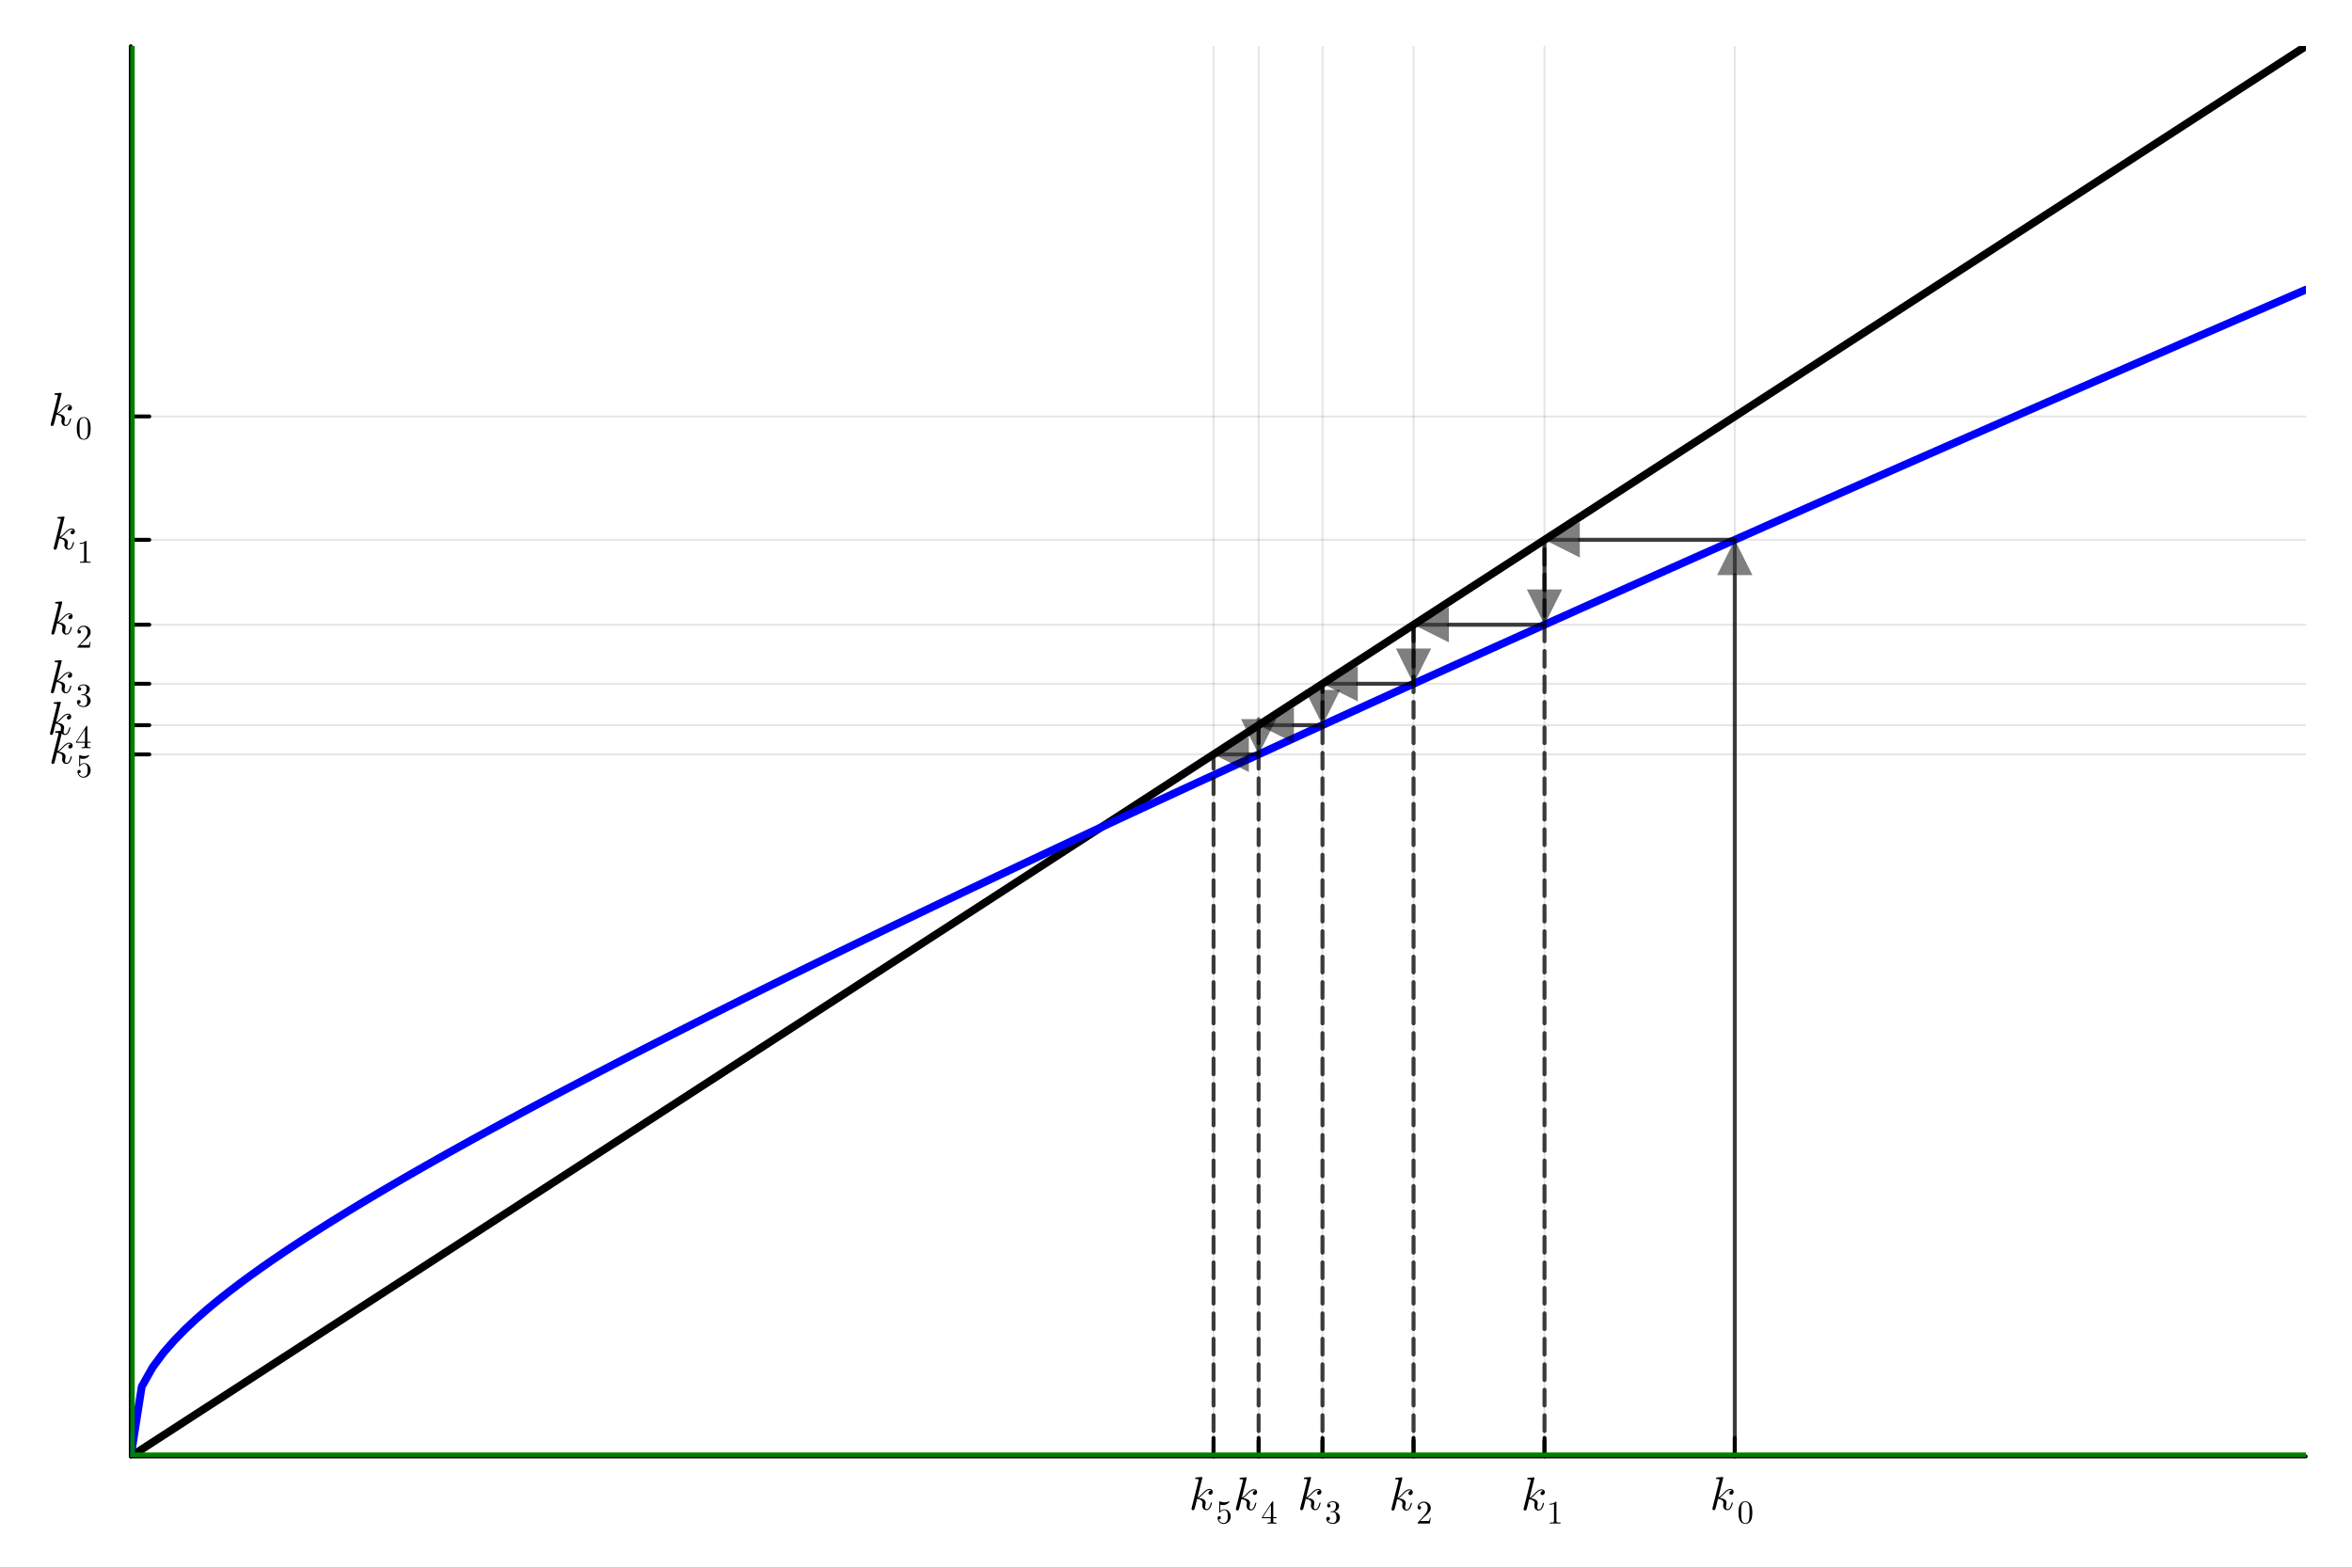 <?xml version="1.0" encoding="utf-8"?>
<svg xmlns="http://www.w3.org/2000/svg" xmlns:xlink="http://www.w3.org/1999/xlink" width="600" height="400" viewBox="0 0 2400 1600">
<rect x="0" y="0" width="2400" height="1600" fill="#333333" stroke="none"/>
<defs>
  <clipPath id="clip720">
    <rect x="0" y="0" width="2400" height="1600"/>
  </clipPath>
</defs>
<path clip-path="url(#clip720)" d="
M0 1600 L2400 1600 L2400 0 L0 0  Z
  " fill="#ffffff" fill-rule="evenodd" fill-opacity="1"/>
<defs>
  <clipPath id="clip721">
    <rect x="480" y="0" width="1681" height="1600"/>
  </clipPath>
</defs>
<defs>
  <clipPath id="clip722">
    <rect x="112" y="47" width="2242" height="1440"/>
  </clipPath>
</defs>
<path clip-path="url(#clip720)" d="
M133.465 1486.45 L2352.76 1486.45 L2352.76 47.244 L133.465 47.244  Z
  " fill="#ffffff" fill-rule="evenodd" fill-opacity="1"/>
<defs>
  <clipPath id="clip723">
    <rect x="133" y="47" width="2220" height="1440"/>
  </clipPath>
</defs>
<polyline clip-path="url(#clip723)" style="stroke:#000000; stroke-linecap:round; stroke-linejoin:round; stroke-width:2; stroke-opacity:0.1; fill:none" points="
  1770.19,1486.45 1770.19,47.244 
  "/>
<polyline clip-path="url(#clip723)" style="stroke:#000000; stroke-linecap:round; stroke-linejoin:round; stroke-width:2; stroke-opacity:0.1; fill:none" points="
  1576.03,1486.45 1576.03,47.244 
  "/>
<polyline clip-path="url(#clip723)" style="stroke:#000000; stroke-linecap:round; stroke-linejoin:round; stroke-width:2; stroke-opacity:0.1; fill:none" points="
  1442.4,1486.45 1442.4,47.244 
  "/>
<polyline clip-path="url(#clip723)" style="stroke:#000000; stroke-linecap:round; stroke-linejoin:round; stroke-width:2; stroke-opacity:0.1; fill:none" points="
  1349.49,1486.45 1349.49,47.244 
  "/>
<polyline clip-path="url(#clip723)" style="stroke:#000000; stroke-linecap:round; stroke-linejoin:round; stroke-width:2; stroke-opacity:0.1; fill:none" points="
  1284.33,1486.45 1284.33,47.244 
  "/>
<polyline clip-path="url(#clip723)" style="stroke:#000000; stroke-linecap:round; stroke-linejoin:round; stroke-width:2; stroke-opacity:0.1; fill:none" points="
  1238.33,1486.45 1238.33,47.244 
  "/>
<polyline clip-path="url(#clip720)" style="stroke:#000000; stroke-linecap:round; stroke-linejoin:round; stroke-width:4; stroke-opacity:1; fill:none" points="
  133.465,1486.45 2352.76,1486.45 
  "/>
<polyline clip-path="url(#clip720)" style="stroke:#000000; stroke-linecap:round; stroke-linejoin:round; stroke-width:4; stroke-opacity:1; fill:none" points="
  1770.19,1486.45 1770.19,1467.55 
  "/>
<polyline clip-path="url(#clip720)" style="stroke:#000000; stroke-linecap:round; stroke-linejoin:round; stroke-width:4; stroke-opacity:1; fill:none" points="
  1576.03,1486.45 1576.03,1467.55 
  "/>
<polyline clip-path="url(#clip720)" style="stroke:#000000; stroke-linecap:round; stroke-linejoin:round; stroke-width:4; stroke-opacity:1; fill:none" points="
  1442.4,1486.45 1442.4,1467.55 
  "/>
<polyline clip-path="url(#clip720)" style="stroke:#000000; stroke-linecap:round; stroke-linejoin:round; stroke-width:4; stroke-opacity:1; fill:none" points="
  1349.49,1486.45 1349.49,1467.55 
  "/>
<polyline clip-path="url(#clip720)" style="stroke:#000000; stroke-linecap:round; stroke-linejoin:round; stroke-width:4; stroke-opacity:1; fill:none" points="
  1284.33,1486.45 1284.33,1467.55 
  "/>
<polyline clip-path="url(#clip720)" style="stroke:#000000; stroke-linecap:round; stroke-linejoin:round; stroke-width:4; stroke-opacity:1; fill:none" points="
  1238.33,1486.45 1238.33,1467.55 
  "/>
<path clip-path="url(#clip720)" d="M1769.04 1522.59 Q1769.04 1523.93 1768.22 1524.72 Q1767.42 1525.52 1766.42 1525.52 Q1765.53 1525.52 1765.06 1525 Q1764.59 1524.49 1764.59 1523.83 Q1764.59 1523.55 1764.71 1523.2 Q1764.82 1522.83 1765.08 1522.38 Q1765.36 1521.94 1765.95 1521.61 Q1766.53 1521.28 1767.33 1521.23 Q1767.17 1521.07 1767.12 1521.05 Q1766.77 1520.77 1766.11 1520.67 Q1766.02 1520.62 1765.69 1520.62 Q1764.07 1520.62 1762.43 1521.82 Q1760.82 1522.99 1758.83 1525.22 Q1756.32 1527.82 1754.71 1528.78 Q1761.8 1529.71 1761.8 1533.81 Q1761.8 1534.49 1761.62 1535.31 Q1761.24 1536.86 1761.24 1537.98 Q1761.24 1540.23 1762.76 1540.23 Q1764.24 1540.23 1765.18 1538.73 Q1766.14 1537.23 1766.93 1534.3 Q1767.05 1533.76 1767.17 1533.6 Q1767.28 1533.44 1767.61 1533.44 Q1768.2 1533.44 1768.2 1533.91 Q1767.66 1536.65 1766.46 1538.75 Q1764.94 1541.31 1762.67 1541.31 Q1760.77 1541.31 1759.51 1539.99 Q1758.27 1538.66 1758.27 1536.55 Q1758.27 1536.04 1758.45 1534.87 Q1758.59 1534.4 1758.59 1533.86 Q1758.59 1532.76 1757.98 1531.94 Q1757.38 1531.09 1756.39 1530.67 Q1755.41 1530.25 1754.59 1530.06 Q1753.79 1529.85 1753.02 1529.78 Q1750.68 1539.69 1750.35 1540.3 Q1750.14 1540.72 1749.67 1541 Q1749.2 1541.31 1748.71 1541.31 Q1748.24 1541.31 1747.77 1540.98 Q1747.33 1540.67 1747.33 1539.95 Q1747.33 1539.57 1747.51 1538.89 L1754.47 1511.26 L1754.61 1510.32 Q1754.61 1510.04 1754.49 1509.9 Q1754.4 1509.73 1753.84 1509.62 Q1753.3 1509.5 1752.22 1509.5 Q1751.78 1509.5 1751.57 1509.48 Q1751.38 1509.45 1751.22 1509.33 Q1751.05 1509.19 1751.05 1508.91 Q1751.05 1508.52 1751.22 1508.3 Q1751.4 1508.07 1751.54 1508.02 Q1751.68 1507.98 1751.97 1507.95 Q1752.36 1507.93 1753.7 1507.81 Q1755.03 1507.67 1756.18 1507.58 Q1757.33 1507.48 1757.82 1507.48 Q1758.1 1507.48 1758.24 1507.63 Q1758.41 1507.74 1758.43 1507.88 L1758.45 1508 L1753.46 1528.24 Q1755.53 1527.42 1758.78 1523.79 Q1762.55 1519.57 1765.78 1519.57 Q1767.31 1519.57 1768.17 1520.51 Q1769.04 1521.42 1769.04 1522.59 Z" fill="#000000" fill-rule="evenodd" fill-opacity="1" /><path clip-path="url(#clip720)" d="M1773.95 1543.85 Q1773.95 1538.91 1775.19 1536.22 Q1776.93 1532.22 1781.03 1532.22 Q1781.9 1532.22 1782.8 1532.47 Q1783.72 1532.7 1784.87 1533.6 Q1786.03 1534.5 1786.74 1535.98 Q1788.08 1538.83 1788.08 1543.85 Q1788.08 1548.75 1786.83 1551.42 Q1785.01 1555.33 1781 1555.33 Q1779.49 1555.33 1777.95 1554.56 Q1776.42 1553.78 1775.46 1551.93 Q1773.95 1549.16 1773.95 1543.85 M1776.73 1543.44 Q1776.73 1548.51 1777.1 1550.52 Q1777.51 1552.7 1778.62 1553.65 Q1779.75 1554.59 1781 1554.59 Q1782.34 1554.59 1783.46 1553.59 Q1784.59 1552.57 1784.93 1550.39 Q1785.31 1548.24 1785.29 1543.44 Q1785.29 1538.77 1784.97 1536.9 Q1784.52 1534.72 1783.34 1533.85 Q1782.18 1532.96 1781 1532.96 Q1780.55 1532.96 1780.08 1533.09 Q1779.62 1533.22 1778.95 1533.6 Q1778.28 1533.98 1777.75 1534.91 Q1777.24 1535.85 1777 1537.26 Q1776.73 1539.08 1776.73 1543.44 Z" fill="#000000" fill-rule="evenodd" fill-opacity="1" /><path clip-path="url(#clip720)" d="M1576.38 1522.96 Q1576.38 1524.29 1575.56 1525.09 Q1574.77 1525.89 1573.76 1525.89 Q1572.87 1525.89 1572.4 1525.37 Q1571.93 1524.86 1571.93 1524.2 Q1571.93 1523.92 1572.05 1523.57 Q1572.17 1523.19 1572.42 1522.75 Q1572.71 1522.3 1573.29 1521.97 Q1573.88 1521.65 1574.67 1521.6 Q1574.51 1521.44 1574.46 1521.41 Q1574.11 1521.13 1573.45 1521.04 Q1573.36 1520.99 1573.03 1520.99 Q1571.42 1520.99 1569.78 1522.19 Q1568.16 1523.36 1566.17 1525.58 Q1563.66 1528.18 1562.05 1529.14 Q1569.14 1530.08 1569.14 1534.18 Q1569.14 1534.86 1568.96 1535.68 Q1568.58 1537.22 1568.58 1538.35 Q1568.58 1540.6 1570.11 1540.6 Q1571.58 1540.6 1572.52 1539.1 Q1573.48 1537.6 1574.27 1534.67 Q1574.39 1534.13 1574.51 1533.97 Q1574.63 1533.8 1574.95 1533.8 Q1575.54 1533.8 1575.54 1534.27 Q1575 1537.01 1573.81 1539.12 Q1572.28 1541.67 1570.01 1541.67 Q1568.11 1541.67 1566.85 1540.36 Q1565.61 1539.03 1565.61 1536.92 Q1565.61 1536.4 1565.8 1535.23 Q1565.94 1534.76 1565.94 1534.22 Q1565.94 1533.12 1565.33 1532.3 Q1564.72 1531.46 1563.73 1531.04 Q1562.75 1530.62 1561.93 1530.43 Q1561.13 1530.22 1560.36 1530.15 Q1558.02 1540.06 1557.69 1540.67 Q1557.48 1541.09 1557.01 1541.37 Q1556.54 1541.67 1556.05 1541.67 Q1555.58 1541.67 1555.11 1541.35 Q1554.67 1541.04 1554.67 1540.31 Q1554.67 1539.94 1554.86 1539.26 L1561.81 1511.62 L1561.95 1510.69 Q1561.95 1510.4 1561.84 1510.26 Q1561.74 1510.1 1561.18 1509.98 Q1560.64 1509.87 1559.57 1509.87 Q1559.12 1509.87 1558.91 1509.84 Q1558.72 1509.82 1558.56 1509.7 Q1558.39 1509.56 1558.39 1509.28 Q1558.39 1508.88 1558.56 1508.67 Q1558.75 1508.44 1558.89 1508.39 Q1559.03 1508.34 1559.31 1508.32 Q1559.71 1508.3 1561.04 1508.18 Q1562.38 1508.04 1563.52 1507.94 Q1564.67 1507.85 1565.16 1507.85 Q1565.44 1507.85 1565.58 1507.99 Q1565.75 1508.11 1565.77 1508.25 L1565.8 1508.37 L1560.81 1528.6 Q1562.87 1527.78 1566.12 1524.15 Q1569.89 1519.94 1573.13 1519.94 Q1574.65 1519.94 1575.52 1520.87 Q1576.38 1521.79 1576.38 1522.96 Z" fill="#000000" fill-rule="evenodd" fill-opacity="1" /><path clip-path="url(#clip720)" d="M1581.29 1535.79 L1581.29 1534.74 Q1585.32 1534.74 1587.41 1532.59 Q1587.98 1532.59 1588.08 1532.72 Q1588.18 1532.85 1588.18 1533.46 L1588.18 1552.3 Q1588.18 1553.3 1588.67 1553.61 Q1589.16 1553.92 1591.31 1553.92 L1592.37 1553.92 L1592.37 1554.95 Q1591.19 1554.86 1586.93 1554.86 Q1582.67 1554.86 1581.5 1554.95 L1581.5 1553.92 L1582.57 1553.92 Q1584.68 1553.92 1585.19 1553.63 Q1585.7 1553.32 1585.7 1552.3 L1585.7 1534.9 Q1583.95 1535.79 1581.29 1535.79 Z" fill="#000000" fill-rule="evenodd" fill-opacity="1" /><path clip-path="url(#clip720)" d="M1441.61 1522.96 Q1441.61 1524.29 1440.79 1525.09 Q1439.99 1525.89 1438.99 1525.89 Q1438.09 1525.89 1437.63 1525.37 Q1437.16 1524.86 1437.16 1524.2 Q1437.16 1523.92 1437.28 1523.57 Q1437.39 1523.19 1437.65 1522.75 Q1437.93 1522.3 1438.52 1521.97 Q1439.1 1521.65 1439.9 1521.6 Q1439.73 1521.44 1439.69 1521.41 Q1439.34 1521.13 1438.68 1521.04 Q1438.59 1520.99 1438.26 1520.99 Q1436.64 1520.99 1435 1522.19 Q1433.39 1523.36 1431.4 1525.58 Q1428.89 1528.18 1427.27 1529.14 Q1434.37 1530.08 1434.37 1534.18 Q1434.37 1534.86 1434.18 1535.68 Q1433.81 1537.22 1433.81 1538.35 Q1433.81 1540.6 1435.33 1540.6 Q1436.81 1540.6 1437.74 1539.1 Q1438.7 1537.6 1439.5 1534.67 Q1439.62 1534.13 1439.73 1533.97 Q1439.85 1533.8 1440.18 1533.8 Q1440.77 1533.8 1440.77 1534.27 Q1440.23 1537.01 1439.03 1539.12 Q1437.51 1541.67 1435.24 1541.67 Q1433.34 1541.67 1432.08 1540.36 Q1430.83 1539.03 1430.83 1536.92 Q1430.83 1536.4 1431.02 1535.23 Q1431.16 1534.76 1431.16 1534.22 Q1431.16 1533.12 1430.55 1532.3 Q1429.94 1531.46 1428.96 1531.04 Q1427.98 1530.62 1427.16 1530.43 Q1426.36 1530.22 1425.59 1530.15 Q1423.25 1540.06 1422.92 1540.67 Q1422.71 1541.09 1422.24 1541.37 Q1421.77 1541.67 1421.28 1541.67 Q1420.81 1541.67 1420.34 1541.35 Q1419.9 1541.04 1419.9 1540.31 Q1419.9 1539.94 1420.08 1539.26 L1427.04 1511.62 L1427.18 1510.69 Q1427.18 1510.4 1427.06 1510.26 Q1426.97 1510.1 1426.41 1509.98 Q1425.87 1509.87 1424.79 1509.87 Q1424.35 1509.87 1424.14 1509.84 Q1423.95 1509.82 1423.78 1509.7 Q1423.62 1509.56 1423.62 1509.28 Q1423.62 1508.88 1423.78 1508.67 Q1423.97 1508.44 1424.11 1508.39 Q1424.25 1508.34 1424.53 1508.32 Q1424.93 1508.3 1426.27 1508.18 Q1427.6 1508.04 1428.75 1507.94 Q1429.9 1507.85 1430.39 1507.85 Q1430.67 1507.85 1430.81 1507.99 Q1430.97 1508.11 1431 1508.25 L1431.02 1508.37 L1426.03 1528.6 Q1428.09 1527.78 1431.35 1524.15 Q1435.12 1519.94 1438.35 1519.94 Q1439.88 1519.94 1440.74 1520.87 Q1441.61 1521.79 1441.61 1522.96 Z" fill="#000000" fill-rule="evenodd" fill-opacity="1" /><path clip-path="url(#clip720)" d="M1446.52 1554.95 Q1446.52 1554.35 1446.56 1554.17 Q1446.63 1553.99 1446.89 1553.71 L1453.34 1546.53 Q1456.86 1542.56 1456.86 1539.1 Q1456.86 1536.85 1455.68 1535.25 Q1454.52 1533.64 1452.37 1533.64 Q1450.89 1533.64 1449.65 1534.54 Q1448.4 1535.44 1447.83 1537.05 Q1447.93 1537.02 1448.27 1537.02 Q1449.11 1537.02 1449.57 1537.54 Q1450.04 1538.07 1450.04 1538.77 Q1450.04 1539.67 1449.45 1540.12 Q1448.88 1540.54 1448.3 1540.54 Q1448.07 1540.54 1447.76 1540.49 Q1447.47 1540.44 1446.99 1539.99 Q1446.52 1539.51 1446.52 1538.67 Q1446.52 1536.33 1448.29 1534.46 Q1450.07 1532.59 1452.8 1532.59 Q1455.88 1532.59 1457.89 1534.43 Q1459.93 1536.25 1459.93 1539.1 Q1459.93 1540.1 1459.62 1541.02 Q1459.32 1541.92 1458.91 1542.63 Q1458.52 1543.33 1457.44 1544.46 Q1456.35 1545.59 1455.48 1546.4 Q1454.62 1547.2 1452.66 1548.9 L1449.11 1552.36 L1455.16 1552.36 Q1458.11 1552.36 1458.34 1552.1 Q1458.66 1551.63 1459.07 1549.12 L1459.93 1549.12 L1458.98 1554.95 L1446.52 1554.95 Z" fill="#000000" fill-rule="evenodd" fill-opacity="1" /><path clip-path="url(#clip720)" d="M1348.44 1522.59 Q1348.44 1523.93 1347.62 1524.72 Q1346.82 1525.52 1345.81 1525.52 Q1344.92 1525.52 1344.45 1525 Q1343.99 1524.49 1343.99 1523.83 Q1343.99 1523.55 1344.1 1523.2 Q1344.22 1522.83 1344.48 1522.38 Q1344.76 1521.94 1345.34 1521.61 Q1345.93 1521.28 1346.73 1521.23 Q1346.56 1521.07 1346.52 1521.05 Q1346.16 1520.77 1345.51 1520.67 Q1345.41 1520.62 1345.09 1520.62 Q1343.47 1520.62 1341.83 1521.82 Q1340.21 1522.99 1338.22 1525.22 Q1335.72 1527.82 1334.1 1528.78 Q1341.2 1529.71 1341.2 1533.81 Q1341.2 1534.49 1341.01 1535.31 Q1340.64 1536.86 1340.64 1537.98 Q1340.64 1540.23 1342.16 1540.23 Q1343.63 1540.23 1344.57 1538.73 Q1345.53 1537.23 1346.33 1534.3 Q1346.45 1533.76 1346.56 1533.6 Q1346.68 1533.44 1347.01 1533.44 Q1347.59 1533.44 1347.59 1533.91 Q1347.05 1536.65 1345.86 1538.75 Q1344.34 1541.31 1342.07 1541.31 Q1340.17 1541.31 1338.9 1539.99 Q1337.66 1538.66 1337.66 1536.55 Q1337.66 1536.04 1337.85 1534.87 Q1337.99 1534.4 1337.99 1533.86 Q1337.99 1532.76 1337.38 1531.94 Q1336.77 1531.09 1335.79 1530.67 Q1334.8 1530.25 1333.98 1530.06 Q1333.19 1529.85 1332.41 1529.78 Q1330.07 1539.69 1329.74 1540.3 Q1329.53 1540.72 1329.07 1541 Q1328.6 1541.31 1328.11 1541.31 Q1327.64 1541.31 1327.17 1540.98 Q1326.72 1540.67 1326.72 1539.95 Q1326.72 1539.57 1326.91 1538.89 L1333.87 1511.26 L1334.01 1510.32 Q1334.01 1510.04 1333.89 1509.9 Q1333.8 1509.73 1333.23 1509.62 Q1332.7 1509.5 1331.62 1509.5 Q1331.17 1509.5 1330.96 1509.48 Q1330.78 1509.45 1330.61 1509.33 Q1330.45 1509.19 1330.45 1508.91 Q1330.45 1508.52 1330.61 1508.3 Q1330.8 1508.07 1330.94 1508.02 Q1331.08 1507.98 1331.36 1507.95 Q1331.76 1507.93 1333.09 1507.81 Q1334.43 1507.67 1335.58 1507.58 Q1336.72 1507.48 1337.22 1507.48 Q1337.5 1507.48 1337.64 1507.63 Q1337.8 1507.74 1337.83 1507.88 L1337.85 1508 L1332.86 1528.24 Q1334.92 1527.42 1338.18 1523.79 Q1341.95 1519.57 1345.18 1519.57 Q1346.7 1519.57 1347.57 1520.51 Q1348.44 1521.42 1348.44 1522.59 Z" fill="#000000" fill-rule="evenodd" fill-opacity="1" /><path clip-path="url(#clip720)" d="M1353.34 1550.06 Q1353.34 1549.06 1353.92 1548.59 Q1354.49 1548.11 1355.23 1548.11 Q1356 1548.11 1356.54 1548.62 Q1357.1 1549.11 1357.1 1549.98 Q1357.1 1550.92 1356.44 1551.44 Q1355.8 1551.96 1354.88 1551.83 Q1355.69 1553.18 1357.16 1553.78 Q1358.66 1554.39 1360.03 1554.39 Q1361.48 1554.39 1362.64 1553.15 Q1363.82 1551.9 1363.82 1548.85 Q1363.82 1546.26 1362.8 1544.77 Q1361.8 1543.28 1359.82 1543.28 L1358.34 1543.28 Q1357.84 1543.28 1357.69 1543.23 Q1357.54 1543.18 1357.54 1542.9 Q1357.54 1542.57 1358.05 1542.5 Q1358.56 1542.5 1359.36 1542.41 Q1361.31 1542.34 1362.34 1540.65 Q1363.28 1539.08 1363.28 1536.83 Q1363.28 1534.78 1362.3 1533.93 Q1361.33 1533.06 1360.07 1533.06 Q1358.89 1533.06 1357.59 1533.55 Q1356.29 1534.04 1355.59 1535.14 Q1357.67 1535.14 1357.67 1536.83 Q1357.67 1537.57 1357.2 1538.06 Q1356.74 1538.54 1355.97 1538.54 Q1355.23 1538.54 1354.74 1538.08 Q1354.25 1537.6 1354.25 1536.8 Q1354.25 1534.88 1355.95 1533.55 Q1357.67 1532.22 1360.2 1532.22 Q1362.69 1532.22 1364.53 1533.54 Q1366.38 1534.85 1366.38 1536.86 Q1366.38 1538.85 1365.07 1540.47 Q1363.75 1542.09 1361.67 1542.77 Q1364.23 1543.28 1365.75 1545.01 Q1367.28 1546.73 1367.28 1548.85 Q1367.28 1551.47 1365.21 1553.41 Q1363.15 1555.33 1360.13 1555.33 Q1357.34 1555.33 1355.34 1553.82 Q1353.34 1552.31 1353.34 1550.06 Z" fill="#000000" fill-rule="evenodd" fill-opacity="1" /><path clip-path="url(#clip720)" d="M1282.81 1522.85 Q1282.81 1524.18 1281.99 1524.98 Q1281.19 1525.77 1280.18 1525.77 Q1279.29 1525.77 1278.83 1525.26 Q1278.36 1524.74 1278.36 1524.09 Q1278.36 1523.81 1278.47 1523.46 Q1278.59 1523.08 1278.85 1522.64 Q1279.13 1522.19 1279.72 1521.86 Q1280.3 1521.54 1281.1 1521.49 Q1280.93 1521.32 1280.89 1521.3 Q1280.54 1521.02 1279.88 1520.93 Q1279.79 1520.88 1279.46 1520.88 Q1277.84 1520.88 1276.2 1522.07 Q1274.59 1523.25 1272.6 1525.47 Q1270.09 1528.07 1268.47 1529.03 Q1275.57 1529.97 1275.57 1534.07 Q1275.57 1534.75 1275.38 1535.57 Q1275.01 1537.11 1275.01 1538.24 Q1275.01 1540.48 1276.53 1540.48 Q1278.01 1540.48 1278.94 1538.98 Q1279.9 1537.49 1280.7 1534.56 Q1280.82 1534.02 1280.93 1533.86 Q1281.05 1533.69 1281.38 1533.69 Q1281.96 1533.69 1281.96 1534.16 Q1281.43 1536.9 1280.23 1539.01 Q1278.71 1541.56 1276.44 1541.56 Q1274.54 1541.56 1273.27 1540.25 Q1272.03 1538.91 1272.03 1536.81 Q1272.03 1536.29 1272.22 1535.12 Q1272.36 1534.65 1272.36 1534.11 Q1272.36 1533.01 1271.75 1532.19 Q1271.14 1531.35 1270.16 1530.93 Q1269.18 1530.51 1268.36 1530.32 Q1267.56 1530.11 1266.79 1530.04 Q1264.44 1539.95 1264.12 1540.55 Q1263.91 1540.98 1263.44 1541.26 Q1262.97 1541.56 1262.48 1541.56 Q1262.01 1541.56 1261.54 1541.23 Q1261.1 1540.93 1261.1 1540.2 Q1261.1 1539.83 1261.28 1539.15 L1268.24 1511.51 L1268.38 1510.57 Q1268.38 1510.29 1268.26 1510.15 Q1268.17 1509.99 1267.61 1509.87 Q1267.07 1509.75 1265.99 1509.75 Q1265.55 1509.75 1265.33 1509.73 Q1265.15 1509.71 1264.98 1509.59 Q1264.82 1509.45 1264.82 1509.17 Q1264.82 1508.77 1264.98 1508.56 Q1265.17 1508.32 1265.31 1508.28 Q1265.45 1508.23 1265.73 1508.21 Q1266.13 1508.18 1267.47 1508.07 Q1268.8 1507.93 1269.95 1507.83 Q1271.1 1507.74 1271.59 1507.74 Q1271.87 1507.74 1272.01 1507.88 Q1272.17 1508 1272.2 1508.14 L1272.22 1508.25 L1267.23 1528.49 Q1269.29 1527.67 1272.55 1524.04 Q1276.32 1519.83 1279.55 1519.83 Q1281.07 1519.83 1281.94 1520.76 Q1282.81 1521.68 1282.81 1522.85 Z" fill="#000000" fill-rule="evenodd" fill-opacity="1" /><path clip-path="url(#clip720)" d="M1287.72 1549.52 L1287.72 1548.49 L1298.03 1532.74 Q1298.29 1532.33 1298.7 1532.34 Q1299.08 1532.34 1299.16 1532.49 Q1299.24 1532.64 1299.24 1533.21 L1299.24 1548.49 L1302.6 1548.49 L1302.6 1549.52 L1299.24 1549.52 L1299.24 1552.44 Q1299.24 1553.41 1299.63 1553.72 Q1300.04 1554.03 1301.78 1554.03 L1302.49 1554.03 L1302.49 1555.07 Q1301.11 1554.97 1297.93 1554.97 Q1294.77 1554.97 1293.39 1555.07 L1293.39 1554.03 L1294.09 1554.03 Q1295.83 1554.03 1296.24 1553.74 Q1296.65 1553.43 1296.65 1552.44 L1296.65 1549.52 L1287.72 1549.52 M1288.67 1548.49 L1296.85 1548.49 L1296.85 1535.97 L1288.67 1548.49 Z" fill="#000000" fill-rule="evenodd" fill-opacity="1" /><path clip-path="url(#clip720)" d="M1237.54 1522.59 Q1237.54 1523.93 1236.72 1524.72 Q1235.92 1525.52 1234.91 1525.52 Q1234.02 1525.52 1233.56 1525 Q1233.09 1524.49 1233.09 1523.83 Q1233.09 1523.55 1233.2 1523.2 Q1233.32 1522.83 1233.58 1522.38 Q1233.86 1521.94 1234.45 1521.61 Q1235.03 1521.28 1235.83 1521.23 Q1235.66 1521.07 1235.62 1521.05 Q1235.27 1520.77 1234.61 1520.67 Q1234.52 1520.62 1234.19 1520.62 Q1232.57 1520.62 1230.93 1521.82 Q1229.32 1522.99 1227.33 1525.22 Q1224.82 1527.82 1223.2 1528.78 Q1230.3 1529.71 1230.3 1533.81 Q1230.3 1534.49 1230.11 1535.31 Q1229.74 1536.86 1229.74 1537.98 Q1229.74 1540.23 1231.26 1540.23 Q1232.74 1540.23 1233.67 1538.73 Q1234.63 1537.23 1235.43 1534.3 Q1235.55 1533.76 1235.66 1533.6 Q1235.78 1533.44 1236.11 1533.44 Q1236.69 1533.44 1236.69 1533.91 Q1236.16 1536.65 1234.96 1538.75 Q1233.44 1541.31 1231.17 1541.31 Q1229.27 1541.31 1228 1539.99 Q1226.76 1538.66 1226.76 1536.55 Q1226.76 1536.04 1226.95 1534.87 Q1227.09 1534.4 1227.09 1533.86 Q1227.09 1532.76 1226.48 1531.94 Q1225.87 1531.09 1224.89 1530.67 Q1223.91 1530.25 1223.09 1530.06 Q1222.29 1529.85 1221.52 1529.78 Q1219.17 1539.69 1218.85 1540.3 Q1218.64 1540.72 1218.17 1541 Q1217.7 1541.31 1217.21 1541.31 Q1216.74 1541.31 1216.27 1540.98 Q1215.83 1540.67 1215.83 1539.95 Q1215.83 1539.57 1216.01 1538.89 L1222.97 1511.26 L1223.11 1510.32 Q1223.11 1510.04 1222.99 1509.9 Q1222.9 1509.73 1222.34 1509.62 Q1221.8 1509.5 1220.72 1509.5 Q1220.28 1509.5 1220.06 1509.48 Q1219.88 1509.45 1219.71 1509.33 Q1219.55 1509.19 1219.55 1508.91 Q1219.55 1508.52 1219.71 1508.3 Q1219.9 1508.07 1220.04 1508.02 Q1220.18 1507.98 1220.46 1507.95 Q1220.86 1507.93 1222.2 1507.81 Q1223.53 1507.67 1224.68 1507.58 Q1225.83 1507.48 1226.32 1507.48 Q1226.6 1507.48 1226.74 1507.63 Q1226.9 1507.74 1226.93 1507.88 L1226.95 1508 L1221.96 1528.24 Q1224.02 1527.42 1227.28 1523.79 Q1231.05 1519.57 1234.28 1519.57 Q1235.8 1519.57 1236.67 1520.51 Q1237.54 1521.42 1237.54 1522.59 Z" fill="#000000" fill-rule="evenodd" fill-opacity="1" /><path clip-path="url(#clip720)" d="M1242.45 1549.18 Q1242.45 1548.18 1242.99 1547.8 Q1243.53 1547.41 1244.1 1547.41 Q1244.87 1547.41 1245.31 1547.9 Q1245.77 1548.37 1245.77 1549.05 Q1245.77 1549.72 1245.31 1550.21 Q1244.87 1550.69 1244.1 1550.69 Q1243.72 1550.69 1243.53 1550.62 Q1243.97 1552.16 1245.31 1553.28 Q1246.68 1554.39 1248.46 1554.39 Q1250.71 1554.39 1252.05 1552.21 Q1252.86 1550.8 1252.86 1547.6 Q1252.86 1544.78 1252.25 1543.37 Q1251.32 1541.23 1249.4 1541.23 Q1246.68 1541.23 1245.07 1543.57 Q1244.87 1543.87 1244.64 1543.88 Q1244.31 1543.88 1244.23 1543.7 Q1244.17 1543.5 1244.17 1543 L1244.17 1533.06 Q1244.17 1532.26 1244.49 1532.26 Q1244.63 1532.26 1244.9 1532.36 Q1247.02 1533.29 1249.36 1533.31 Q1251.77 1533.31 1253.94 1532.32 Q1254.1 1532.22 1254.2 1532.22 Q1254.53 1532.22 1254.55 1532.6 Q1254.55 1532.73 1254.27 1533.13 Q1254 1533.5 1253.43 1534.01 Q1252.86 1534.5 1252.12 1534.98 Q1251.38 1535.45 1250.3 1535.78 Q1249.23 1536.09 1248.05 1536.09 Q1246.64 1536.09 1245.2 1535.65 L1245.2 1542.19 Q1246.94 1540.49 1249.46 1540.49 Q1252.15 1540.49 1254 1542.65 Q1255.86 1544.82 1255.86 1547.83 Q1255.86 1551 1253.66 1553.16 Q1251.48 1555.33 1248.53 1555.33 Q1245.84 1555.33 1244.13 1553.41 Q1242.45 1551.49 1242.45 1549.18 Z" fill="#000000" fill-rule="evenodd" fill-opacity="1" /><polyline clip-path="url(#clip723)" style="stroke:#000000; stroke-linecap:round; stroke-linejoin:round; stroke-width:2; stroke-opacity:0.1; fill:none" points="
  133.465,425.035 2352.76,425.035 
  "/>
<polyline clip-path="url(#clip723)" style="stroke:#000000; stroke-linecap:round; stroke-linejoin:round; stroke-width:2; stroke-opacity:0.1; fill:none" points="
  133.465,550.952 2352.76,550.952 
  "/>
<polyline clip-path="url(#clip723)" style="stroke:#000000; stroke-linecap:round; stroke-linejoin:round; stroke-width:2; stroke-opacity:0.1; fill:none" points="
  133.465,637.604 2352.76,637.604 
  "/>
<polyline clip-path="url(#clip723)" style="stroke:#000000; stroke-linecap:round; stroke-linejoin:round; stroke-width:2; stroke-opacity:0.1; fill:none" points="
  133.465,697.86 2352.76,697.86 
  "/>
<polyline clip-path="url(#clip723)" style="stroke:#000000; stroke-linecap:round; stroke-linejoin:round; stroke-width:2; stroke-opacity:0.1; fill:none" points="
  133.465,740.114 2352.76,740.114 
  "/>
<polyline clip-path="url(#clip723)" style="stroke:#000000; stroke-linecap:round; stroke-linejoin:round; stroke-width:2; stroke-opacity:0.1; fill:none" points="
  133.465,769.943 2352.76,769.943 
  "/>
<polyline clip-path="url(#clip720)" style="stroke:#000000; stroke-linecap:round; stroke-linejoin:round; stroke-width:4; stroke-opacity:1; fill:none" points="
  133.465,1486.45 133.465,47.244 
  "/>
<polyline clip-path="url(#clip720)" style="stroke:#000000; stroke-linecap:round; stroke-linejoin:round; stroke-width:4; stroke-opacity:1; fill:none" points="
  133.465,425.035 152.363,425.035 
  "/>
<polyline clip-path="url(#clip720)" style="stroke:#000000; stroke-linecap:round; stroke-linejoin:round; stroke-width:4; stroke-opacity:1; fill:none" points="
  133.465,550.952 152.363,550.952 
  "/>
<polyline clip-path="url(#clip720)" style="stroke:#000000; stroke-linecap:round; stroke-linejoin:round; stroke-width:4; stroke-opacity:1; fill:none" points="
  133.465,637.604 152.363,637.604 
  "/>
<polyline clip-path="url(#clip720)" style="stroke:#000000; stroke-linecap:round; stroke-linejoin:round; stroke-width:4; stroke-opacity:1; fill:none" points="
  133.465,697.86 152.363,697.86 
  "/>
<polyline clip-path="url(#clip720)" style="stroke:#000000; stroke-linecap:round; stroke-linejoin:round; stroke-width:4; stroke-opacity:1; fill:none" points="
  133.465,740.114 152.363,740.114 
  "/>
<polyline clip-path="url(#clip720)" style="stroke:#000000; stroke-linecap:round; stroke-linejoin:round; stroke-width:4; stroke-opacity:1; fill:none" points="
  133.465,769.943 152.363,769.943 
  "/>
<path clip-path="url(#clip720)" d="M73.448 416.059 Q73.448 417.394 72.629 418.191 Q71.832 418.987 70.825 418.987 Q69.935 418.987 69.467 418.472 Q68.998 417.956 68.998 417.301 Q68.998 417.02 69.115 416.668 Q69.232 416.293 69.49 415.848 Q69.771 415.403 70.357 415.076 Q70.942 414.748 71.739 414.701 Q71.575 414.537 71.528 414.513 Q71.177 414.232 70.521 414.139 Q70.427 414.092 70.099 414.092 Q68.483 414.092 66.843 415.286 Q65.227 416.457 63.236 418.683 Q60.73 421.282 59.114 422.243 Q66.211 423.18 66.211 427.279 Q66.211 427.958 66.024 428.778 Q65.649 430.324 65.649 431.448 Q65.649 433.696 67.171 433.696 Q68.647 433.696 69.584 432.197 Q70.544 430.698 71.341 427.77 Q71.458 427.232 71.575 427.068 Q71.692 426.904 72.02 426.904 Q72.605 426.904 72.605 427.372 Q72.067 430.113 70.872 432.221 Q69.35 434.774 67.078 434.774 Q65.18 434.774 63.916 433.462 Q62.674 432.127 62.674 430.019 Q62.674 429.504 62.861 428.333 Q63.002 427.864 63.002 427.325 Q63.002 426.225 62.393 425.405 Q61.784 424.562 60.8 424.14 Q59.817 423.718 58.997 423.531 Q58.2 423.32 57.428 423.25 Q55.085 433.158 54.757 433.767 Q54.547 434.188 54.078 434.469 Q53.61 434.774 53.118 434.774 Q52.649 434.774 52.181 434.446 Q51.736 434.141 51.736 433.415 Q51.736 433.041 51.923 432.361 L58.88 404.723 L59.02 403.786 Q59.02 403.505 58.903 403.364 Q58.809 403.2 58.247 403.083 Q57.709 402.966 56.631 402.966 Q56.186 402.966 55.975 402.943 Q55.788 402.919 55.624 402.802 Q55.46 402.662 55.46 402.381 Q55.46 401.982 55.624 401.772 Q55.811 401.537 55.952 401.491 Q56.093 401.444 56.373 401.42 Q56.772 401.397 58.107 401.28 Q59.442 401.139 60.59 401.045 Q61.737 400.952 62.229 400.952 Q62.51 400.952 62.651 401.092 Q62.815 401.209 62.838 401.35 L62.861 401.467 L57.873 421.704 Q59.934 420.884 63.19 417.254 Q66.96 413.038 70.193 413.038 Q71.715 413.038 72.582 413.975 Q73.448 414.888 73.448 416.059 Z" fill="#000000" fill-rule="evenodd" fill-opacity="1" /><path clip-path="url(#clip720)" d="M78.356 437.316 Q78.356 432.381 79.602 429.692 Q81.34 425.692 85.439 425.692 Q86.308 425.692 87.21 425.938 Q88.128 426.167 89.275 427.069 Q90.439 427.971 91.144 429.446 Q92.489 432.299 92.489 437.316 Q92.489 442.219 91.243 444.891 Q89.423 448.793 85.406 448.793 Q83.898 448.793 82.356 448.023 Q80.832 447.252 79.864 445.399 Q78.356 442.628 78.356 437.316 M81.143 436.906 Q81.143 441.973 81.504 443.989 Q81.914 446.17 83.029 447.121 Q84.16 448.055 85.406 448.055 Q86.751 448.055 87.865 447.055 Q88.997 446.039 89.341 443.858 Q89.718 441.71 89.702 436.906 Q89.702 432.234 89.374 430.364 Q88.931 428.184 87.751 427.315 Q86.587 426.429 85.406 426.429 Q84.963 426.429 84.488 426.561 Q84.029 426.692 83.357 427.069 Q82.684 427.446 82.16 428.381 Q81.651 429.315 81.406 430.725 Q81.143 432.545 81.143 436.906 Z" fill="#000000" fill-rule="evenodd" fill-opacity="1" /><path clip-path="url(#clip720)" d="M76.467 542.342 Q76.467 543.677 75.647 544.474 Q74.851 545.27 73.844 545.27 Q72.954 545.27 72.485 544.755 Q72.017 544.24 72.017 543.584 Q72.017 543.303 72.134 542.951 Q72.251 542.577 72.509 542.132 Q72.79 541.687 73.376 541.359 Q73.961 541.031 74.757 540.984 Q74.593 540.82 74.547 540.797 Q74.195 540.515 73.539 540.422 Q73.446 540.375 73.118 540.375 Q71.502 540.375 69.862 541.569 Q68.246 542.741 66.255 544.966 Q63.749 547.566 62.133 548.526 Q69.23 549.463 69.23 553.562 Q69.23 554.241 69.042 555.061 Q68.668 556.607 68.668 557.731 Q68.668 559.98 70.19 559.98 Q71.666 559.98 72.603 558.48 Q73.563 556.981 74.359 554.054 Q74.476 553.515 74.593 553.351 Q74.71 553.187 75.038 553.187 Q75.624 553.187 75.624 553.655 Q75.085 556.396 73.891 558.504 Q72.368 561.057 70.096 561.057 Q68.199 561.057 66.934 559.745 Q65.693 558.41 65.693 556.302 Q65.693 555.787 65.88 554.616 Q66.021 554.147 66.021 553.609 Q66.021 552.508 65.412 551.688 Q64.803 550.845 63.819 550.423 Q62.835 550.002 62.016 549.814 Q61.219 549.603 60.446 549.533 Q58.104 559.441 57.776 560.05 Q57.565 560.471 57.097 560.752 Q56.628 561.057 56.137 561.057 Q55.668 561.057 55.2 560.729 Q54.755 560.425 54.755 559.698 Q54.755 559.324 54.942 558.644 L61.898 531.006 L62.039 530.069 Q62.039 529.788 61.922 529.647 Q61.828 529.483 61.266 529.366 Q60.727 529.249 59.65 529.249 Q59.205 529.249 58.994 529.226 Q58.807 529.202 58.643 529.085 Q58.479 528.945 58.479 528.664 Q58.479 528.266 58.643 528.055 Q58.83 527.821 58.971 527.774 Q59.111 527.727 59.392 527.703 Q59.791 527.68 61.126 527.563 Q62.461 527.422 63.608 527.329 Q64.756 527.235 65.248 527.235 Q65.529 527.235 65.669 527.375 Q65.833 527.493 65.857 527.633 L65.88 527.75 L60.891 547.987 Q62.953 547.167 66.208 543.537 Q69.979 539.321 73.212 539.321 Q74.734 539.321 75.601 540.258 Q76.467 541.171 76.467 542.342 Z" fill="#000000" fill-rule="evenodd" fill-opacity="1" /><path clip-path="url(#clip720)" d="M81.375 555.172 L81.375 554.123 Q85.408 554.123 87.49 551.975 Q88.064 551.975 88.162 552.106 Q88.261 552.237 88.261 552.844 L88.261 571.682 Q88.261 572.683 88.753 572.994 Q89.245 573.306 91.392 573.306 L92.458 573.306 L92.458 574.339 Q91.278 574.24 87.015 574.24 Q82.752 574.24 81.588 574.339 L81.588 573.306 L82.653 573.306 Q84.769 573.306 85.277 573.01 Q85.785 572.699 85.785 571.682 L85.785 554.287 Q84.031 555.172 81.375 555.172 Z" fill="#000000" fill-rule="evenodd" fill-opacity="1" /><path clip-path="url(#clip720)" d="M74.159 628.995 Q74.159 630.33 73.34 631.126 Q72.543 631.923 71.536 631.923 Q70.646 631.923 70.178 631.407 Q69.709 630.892 69.709 630.236 Q69.709 629.955 69.826 629.604 Q69.943 629.229 70.201 628.784 Q70.482 628.339 71.068 628.011 Q71.653 627.683 72.45 627.636 Q72.286 627.472 72.239 627.449 Q71.887 627.168 71.232 627.074 Q71.138 627.027 70.81 627.027 Q69.194 627.027 67.554 628.222 Q65.938 629.393 63.947 631.618 Q61.441 634.218 59.825 635.178 Q66.922 636.115 66.922 640.214 Q66.922 640.893 66.734 641.713 Q66.36 643.259 66.36 644.383 Q66.36 646.632 67.882 646.632 Q69.358 646.632 70.295 645.133 Q71.255 643.634 72.051 640.706 Q72.168 640.167 72.286 640.003 Q72.403 639.839 72.731 639.839 Q73.316 639.839 73.316 640.308 Q72.778 643.048 71.583 645.156 Q70.061 647.709 67.788 647.709 Q65.891 647.709 64.626 646.398 Q63.385 645.063 63.385 642.955 Q63.385 642.439 63.572 641.268 Q63.713 640.8 63.713 640.261 Q63.713 639.16 63.104 638.34 Q62.495 637.497 61.511 637.076 Q60.528 636.654 59.708 636.467 Q58.911 636.256 58.139 636.185 Q55.796 646.093 55.468 646.702 Q55.258 647.124 54.789 647.405 Q54.321 647.709 53.829 647.709 Q53.36 647.709 52.892 647.381 Q52.447 647.077 52.447 646.351 Q52.447 645.976 52.634 645.297 L59.591 617.658 L59.731 616.721 Q59.731 616.44 59.614 616.3 Q59.52 616.136 58.958 616.019 Q58.419 615.902 57.342 615.902 Q56.897 615.902 56.686 615.878 Q56.499 615.855 56.335 615.738 Q56.171 615.597 56.171 615.316 Q56.171 614.918 56.335 614.707 Q56.522 614.473 56.663 614.426 Q56.803 614.379 57.084 614.356 Q57.483 614.332 58.818 614.215 Q60.153 614.075 61.3 613.981 Q62.448 613.887 62.94 613.887 Q63.221 613.887 63.362 614.028 Q63.526 614.145 63.549 614.285 L63.572 614.403 L58.584 634.64 Q60.645 633.82 63.9 630.189 Q67.671 625.973 70.904 625.973 Q72.426 625.973 73.293 626.91 Q74.159 627.824 74.159 628.995 Z" fill="#000000" fill-rule="evenodd" fill-opacity="1" /><path clip-path="url(#clip720)" d="M79.067 660.991 Q79.067 660.384 79.116 660.204 Q79.182 660.024 79.444 659.745 L85.887 652.563 Q89.412 648.596 89.412 645.136 Q89.412 642.89 88.232 641.283 Q87.068 639.676 84.92 639.676 Q83.445 639.676 82.198 640.578 Q80.952 641.48 80.379 643.087 Q80.477 643.054 80.821 643.054 Q81.657 643.054 82.116 643.579 Q82.592 644.103 82.592 644.808 Q82.592 645.71 82.002 646.153 Q81.428 646.579 80.854 646.579 Q80.624 646.579 80.313 646.53 Q80.018 646.481 79.542 646.022 Q79.067 645.546 79.067 644.71 Q79.067 642.365 80.838 640.496 Q82.625 638.627 85.346 638.627 Q88.429 638.627 90.445 640.463 Q92.478 642.283 92.478 645.136 Q92.478 646.136 92.167 647.055 Q91.872 647.956 91.462 648.661 Q91.069 649.366 89.986 650.498 Q88.904 651.629 88.035 652.432 Q87.166 653.236 85.215 654.941 L81.657 658.4 L87.707 658.4 Q90.659 658.4 90.888 658.138 Q91.216 657.663 91.626 655.154 L92.478 655.154 L91.528 660.991 L79.067 660.991 Z" fill="#000000" fill-rule="evenodd" fill-opacity="1" /><path clip-path="url(#clip720)" d="M73.645 688.884 Q73.645 690.219 72.826 691.015 Q72.029 691.811 71.022 691.811 Q70.132 691.811 69.663 691.296 Q69.195 690.781 69.195 690.125 Q69.195 689.844 69.312 689.493 Q69.429 689.118 69.687 688.673 Q69.968 688.228 70.554 687.9 Q71.139 687.572 71.936 687.525 Q71.772 687.361 71.725 687.338 Q71.373 687.057 70.718 686.963 Q70.624 686.916 70.296 686.916 Q68.68 686.916 67.04 688.111 Q65.424 689.282 63.433 691.507 Q60.927 694.107 59.311 695.067 Q66.408 696.004 66.408 700.103 Q66.408 700.782 66.22 701.602 Q65.846 703.148 65.846 704.272 Q65.846 706.521 67.368 706.521 Q68.844 706.521 69.781 705.022 Q70.741 703.523 71.537 700.595 Q71.654 700.056 71.772 699.892 Q71.889 699.728 72.217 699.728 Q72.802 699.728 72.802 700.197 Q72.263 702.937 71.069 705.045 Q69.546 707.598 67.275 707.598 Q65.377 707.598 64.112 706.287 Q62.871 704.951 62.871 702.843 Q62.871 702.328 63.058 701.157 Q63.199 700.689 63.199 700.15 Q63.199 699.049 62.59 698.229 Q61.981 697.386 60.997 696.964 Q60.014 696.543 59.194 696.355 Q58.397 696.145 57.624 696.074 Q55.282 705.982 54.954 706.591 Q54.743 707.013 54.275 707.294 Q53.806 707.598 53.315 707.598 Q52.846 707.598 52.378 707.27 Q51.933 706.966 51.933 706.24 Q51.933 705.865 52.12 705.186 L59.077 677.547 L59.217 676.61 Q59.217 676.329 59.1 676.189 Q59.006 676.025 58.444 675.908 Q57.906 675.791 56.828 675.791 Q56.383 675.791 56.172 675.767 Q55.985 675.744 55.821 675.627 Q55.657 675.486 55.657 675.205 Q55.657 674.807 55.821 674.596 Q56.008 674.362 56.149 674.315 Q56.289 674.268 56.57 674.245 Q56.969 674.221 58.304 674.104 Q59.639 673.964 60.786 673.87 Q61.934 673.776 62.426 673.776 Q62.707 673.776 62.848 673.917 Q63.012 674.034 63.035 674.174 L63.058 674.292 L58.069 694.528 Q60.131 693.709 63.386 690.078 Q67.157 685.862 70.39 685.862 Q71.912 685.862 72.779 686.799 Q73.645 687.713 73.645 688.884 Z" fill="#000000" fill-rule="evenodd" fill-opacity="1" /><path clip-path="url(#clip720)" d="M78.553 716.355 Q78.553 715.354 79.127 714.879 Q79.701 714.404 80.438 714.404 Q81.209 714.404 81.75 714.912 Q82.307 715.404 82.307 716.273 Q82.307 717.207 81.651 717.732 Q81.012 718.256 80.094 718.125 Q80.897 719.47 82.373 720.076 Q83.865 720.683 85.242 720.683 Q86.685 720.683 87.849 719.437 Q89.03 718.191 89.03 715.141 Q89.03 712.551 88.013 711.059 Q87.013 709.567 85.029 709.567 L83.553 709.567 Q83.045 709.567 82.898 709.518 Q82.75 709.468 82.75 709.19 Q82.75 708.862 83.258 708.796 Q83.767 708.796 84.57 708.698 Q86.521 708.632 87.554 706.943 Q88.489 705.369 88.489 703.123 Q88.489 701.074 87.505 700.221 Q86.537 699.352 85.275 699.352 Q84.094 699.352 82.799 699.844 Q81.504 700.336 80.799 701.434 Q82.881 701.434 82.881 703.123 Q82.881 703.861 82.406 704.353 Q81.947 704.828 81.176 704.828 Q80.438 704.828 79.946 704.369 Q79.454 703.894 79.454 703.09 Q79.454 701.172 81.16 699.844 Q82.881 698.516 85.406 698.516 Q87.898 698.516 89.735 699.828 Q91.587 701.139 91.587 703.156 Q91.587 705.14 90.276 706.763 Q88.964 708.386 86.882 709.059 Q89.439 709.567 90.964 711.305 Q92.489 713.026 92.489 715.141 Q92.489 717.765 90.423 719.699 Q88.357 721.618 85.341 721.618 Q82.553 721.618 80.553 720.109 Q78.553 718.601 78.553 716.355 Z" fill="#000000" fill-rule="evenodd" fill-opacity="1" /><path clip-path="url(#clip720)" d="M72.705 731.393 Q72.705 732.728 71.885 733.525 Q71.089 734.321 70.081 734.321 Q69.191 734.321 68.723 733.806 Q68.254 733.29 68.254 732.635 Q68.254 732.354 68.372 732.002 Q68.489 731.627 68.746 731.182 Q69.027 730.737 69.613 730.409 Q70.198 730.082 70.995 730.035 Q70.831 729.871 70.784 729.847 Q70.433 729.566 69.777 729.473 Q69.683 729.426 69.355 729.426 Q67.739 729.426 66.1 730.62 Q64.484 731.791 62.492 734.017 Q59.986 736.616 58.37 737.577 Q65.467 738.514 65.467 742.613 Q65.467 743.292 65.28 744.112 Q64.905 745.657 64.905 746.782 Q64.905 749.03 66.427 749.03 Q67.903 749.03 68.84 747.531 Q69.8 746.032 70.597 743.104 Q70.714 742.566 70.831 742.402 Q70.948 742.238 71.276 742.238 Q71.862 742.238 71.862 742.706 Q71.323 745.447 70.128 747.555 Q68.606 750.108 66.334 750.108 Q64.437 750.108 63.172 748.796 Q61.93 747.461 61.93 745.353 Q61.93 744.838 62.118 743.667 Q62.258 743.198 62.258 742.659 Q62.258 741.559 61.649 740.739 Q61.04 739.896 60.057 739.474 Q59.073 739.052 58.253 738.865 Q57.457 738.654 56.684 738.584 Q54.342 748.492 54.014 749.101 Q53.803 749.522 53.334 749.803 Q52.866 750.108 52.374 750.108 Q51.906 750.108 51.437 749.78 Q50.992 749.475 50.992 748.749 Q50.992 748.374 51.179 747.695 L58.136 720.057 L58.276 719.12 Q58.276 718.839 58.159 718.698 Q58.066 718.534 57.504 718.417 Q56.965 718.3 55.887 718.3 Q55.442 718.3 55.232 718.277 Q55.044 718.253 54.88 718.136 Q54.716 717.996 54.716 717.714 Q54.716 717.316 54.88 717.106 Q55.068 716.871 55.208 716.824 Q55.349 716.778 55.63 716.754 Q56.028 716.731 57.363 716.614 Q58.698 716.473 59.846 716.379 Q60.993 716.286 61.485 716.286 Q61.767 716.286 61.907 716.426 Q62.071 716.543 62.094 716.684 L62.118 716.801 L57.129 737.038 Q59.19 736.218 62.446 732.588 Q66.217 728.372 69.449 728.372 Q70.972 728.372 71.838 729.309 Q72.705 730.222 72.705 731.393 Z" fill="#000000" fill-rule="evenodd" fill-opacity="1" /><path clip-path="url(#clip720)" d="M77.612 758.071 L77.612 757.038 L87.925 741.281 Q88.187 740.872 88.597 740.888 Q88.974 740.888 89.056 741.036 Q89.138 741.183 89.138 741.757 L89.138 757.038 L92.499 757.038 L92.499 758.071 L89.138 758.071 L89.138 760.989 Q89.138 761.956 89.532 762.268 Q89.942 762.58 91.68 762.58 L92.385 762.58 L92.385 763.612 Q91.007 763.514 87.827 763.514 Q84.662 763.514 83.285 763.612 L83.285 762.58 L83.99 762.58 Q85.728 762.58 86.138 762.284 Q86.548 761.973 86.548 760.989 L86.548 758.071 L77.612 758.071 M78.563 757.038 L86.745 757.038 L86.745 744.511 L78.563 757.038 Z" fill="#000000" fill-rule="evenodd" fill-opacity="1" /><path clip-path="url(#clip720)" d="M74.159 760.967 Q74.159 762.303 73.34 763.099 Q72.543 763.895 71.536 763.895 Q70.646 763.895 70.178 763.38 Q69.709 762.865 69.709 762.209 Q69.709 761.928 69.826 761.576 Q69.943 761.202 70.201 760.757 Q70.482 760.312 71.068 759.984 Q71.653 759.656 72.45 759.609 Q72.286 759.445 72.239 759.422 Q71.887 759.14 71.232 759.047 Q71.138 759 70.81 759 Q69.194 759 67.554 760.194 Q65.938 761.366 63.947 763.591 Q61.441 766.191 59.825 767.151 Q66.922 768.088 66.922 772.187 Q66.922 772.866 66.734 773.686 Q66.36 775.232 66.36 776.356 Q66.36 778.605 67.882 778.605 Q69.358 778.605 70.295 777.106 Q71.255 775.606 72.051 772.679 Q72.168 772.14 72.286 771.976 Q72.403 771.812 72.731 771.812 Q73.316 771.812 73.316 772.28 Q72.778 775.021 71.583 777.129 Q70.061 779.682 67.788 779.682 Q65.891 779.682 64.626 778.37 Q63.385 777.035 63.385 774.927 Q63.385 774.412 63.572 773.241 Q63.713 772.772 63.713 772.234 Q63.713 771.133 63.104 770.313 Q62.495 769.47 61.511 769.048 Q60.528 768.627 59.708 768.439 Q58.911 768.228 58.139 768.158 Q55.796 778.066 55.468 778.675 Q55.258 779.096 54.789 779.377 Q54.321 779.682 53.829 779.682 Q53.36 779.682 52.892 779.354 Q52.447 779.05 52.447 778.323 Q52.447 777.949 52.634 777.269 L59.591 749.631 L59.731 748.694 Q59.731 748.413 59.614 748.272 Q59.52 748.109 58.958 747.991 Q58.419 747.874 57.342 747.874 Q56.897 747.874 56.686 747.851 Q56.499 747.827 56.335 747.71 Q56.171 747.57 56.171 747.289 Q56.171 746.891 56.335 746.68 Q56.522 746.446 56.663 746.399 Q56.803 746.352 57.084 746.328 Q57.483 746.305 58.818 746.188 Q60.153 746.047 61.3 745.954 Q62.448 745.86 62.94 745.86 Q63.221 745.86 63.362 746 Q63.526 746.118 63.549 746.258 L63.572 746.375 L58.584 766.612 Q60.645 765.792 63.9 762.162 Q67.671 757.946 70.904 757.946 Q72.426 757.946 73.293 758.883 Q74.159 759.796 74.159 760.967 Z" fill="#000000" fill-rule="evenodd" fill-opacity="1" /><path clip-path="url(#clip720)" d="M79.067 787.553 Q79.067 786.553 79.608 786.176 Q80.149 785.782 80.723 785.782 Q81.493 785.782 81.936 786.274 Q82.395 786.75 82.395 787.422 Q82.395 788.094 81.936 788.586 Q81.493 789.061 80.723 789.061 Q80.346 789.061 80.149 788.996 Q80.592 790.537 81.936 791.652 Q83.297 792.767 85.084 792.767 Q87.33 792.767 88.675 790.586 Q89.478 789.176 89.478 785.979 Q89.478 783.159 88.871 781.749 Q87.937 779.601 86.019 779.601 Q83.297 779.601 81.69 781.946 Q81.493 782.241 81.264 782.257 Q80.936 782.257 80.854 782.077 Q80.788 781.88 80.788 781.372 L80.788 771.436 Q80.788 770.633 81.116 770.633 Q81.247 770.633 81.526 770.731 Q83.641 771.666 85.986 771.682 Q88.396 771.682 90.56 770.698 Q90.724 770.6 90.823 770.6 Q91.15 770.6 91.167 770.977 Q91.167 771.108 90.888 771.502 Q90.626 771.879 90.052 772.387 Q89.478 772.879 88.74 773.354 Q88.002 773.83 86.92 774.158 Q85.855 774.469 84.674 774.469 Q83.264 774.469 81.821 774.027 L81.821 780.568 Q83.559 778.863 86.084 778.863 Q88.773 778.863 90.626 781.027 Q92.478 783.192 92.478 786.209 Q92.478 789.373 90.281 791.537 Q88.101 793.701 85.15 793.701 Q82.461 793.701 80.756 791.783 Q79.067 789.865 79.067 787.553 Z" fill="#000000" fill-rule="evenodd" fill-opacity="1" /><polyline clip-path="url(#clip723)" style="stroke:#000000; stroke-linecap:round; stroke-linejoin:round; stroke-width:8; stroke-opacity:1; fill:none" points="
  133.465,1486.45 144.617,1479.22 155.769,1471.98 166.922,1464.75 178.074,1457.52 189.226,1450.29 200.378,1443.05 211.53,1435.82 222.683,1428.59 233.835,1421.36 
  244.987,1414.13 256.139,1406.89 267.292,1399.66 278.444,1392.43 289.596,1385.2 300.748,1377.97 311.9,1370.73 323.053,1363.5 334.205,1356.27 345.357,1349.04 
  356.509,1341.8 367.661,1334.57 378.814,1327.34 389.966,1320.11 401.118,1312.88 412.27,1305.64 423.423,1298.41 434.575,1291.18 445.727,1283.95 456.879,1276.71 
  468.031,1269.48 479.184,1262.25 490.336,1255.02 501.488,1247.79 512.64,1240.55 523.792,1233.32 534.945,1226.09 546.097,1218.86 557.249,1211.63 568.401,1204.39 
  579.554,1197.16 590.706,1189.93 601.858,1182.7 613.01,1175.46 624.162,1168.23 635.315,1161 646.467,1153.77 657.619,1146.54 668.771,1139.3 679.924,1132.07 
  691.076,1124.84 702.228,1117.61 713.38,1110.37 724.532,1103.14 735.685,1095.91 746.837,1088.68 757.989,1081.45 769.141,1074.21 780.293,1066.98 791.446,1059.75 
  802.598,1052.52 813.75,1045.28 824.902,1038.05 836.055,1030.82 847.207,1023.59 858.359,1016.36 869.511,1009.12 880.663,1001.89 891.816,994.66 902.968,987.427 
  914.12,980.195 925.272,972.963 936.424,965.731 947.577,958.499 958.729,951.267 969.881,944.034 981.033,936.802 992.186,929.57 1003.34,922.338 1014.49,915.106 
  1025.64,907.873 1036.79,900.641 1047.95,893.409 1059.1,886.177 1070.25,878.945 1081.4,871.713 1092.56,864.48 1103.71,857.248 1114.86,850.016 1126.01,842.784 
  1137.16,835.552 1148.32,828.32 1159.47,821.087 1170.62,813.855 1181.77,806.623 1192.93,799.391 1204.08,792.159 1215.23,784.926 1226.38,777.694 1237.53,770.462 
  1248.69,763.23 1259.84,755.998 1270.99,748.766 1282.14,741.533 1293.3,734.301 1304.45,727.069 1315.6,719.837 1326.75,712.605 1337.9,705.372 1349.06,698.14 
  1360.21,690.908 1371.36,683.676 1382.51,676.444 1393.67,669.212 1404.82,661.979 1415.97,654.747 1427.12,647.515 1438.27,640.283 1449.43,633.051 1460.58,625.818 
  1471.73,618.586 1482.88,611.354 1494.04,604.122 1505.19,596.89 1516.34,589.658 1527.49,582.425 1538.64,575.193 1549.8,567.961 1560.95,560.729 1572.1,553.497 
  1583.25,546.265 1594.41,539.032 1605.56,531.8 1616.71,524.568 1627.86,517.336 1639.01,510.104 1650.17,502.871 1661.32,495.639 1672.47,488.407 1683.62,481.175 
  1694.78,473.943 1705.93,466.711 1717.08,459.478 1728.23,452.246 1739.38,445.014 1750.54,437.782 1761.69,430.55 1772.84,423.317 1783.99,416.085 1795.15,408.853 
  1806.3,401.621 1817.45,394.389 1828.6,387.157 1839.75,379.924 1850.91,372.692 1862.06,365.46 1873.21,358.228 1884.36,350.996 1895.52,343.763 1906.67,336.531 
  1917.82,329.299 1928.97,322.067 1940.12,314.835 1951.28,307.603 1962.43,300.37 1973.58,293.138 1984.73,285.906 1995.88,278.674 2007.04,271.442 2018.19,264.209 
  2029.34,256.977 2040.49,249.745 2051.65,242.513 2062.8,235.281 2073.95,228.049 2085.1,220.816 2096.25,213.584 2107.41,206.352 2118.56,199.12 2129.71,191.888 
  2140.86,184.656 2152.02,177.423 2163.17,170.191 2174.32,162.959 2185.47,155.727 2196.62,148.495 2207.78,141.262 2218.93,134.03 2230.08,126.798 2241.23,119.566 
  2252.39,112.334 2263.54,105.102 2274.69,97.869 2285.84,90.637 2296.99,83.405 2308.15,76.173 2319.3,68.941 2330.45,61.709 2341.6,54.476 2352.76,47.244 
  
  "/>
<polyline clip-path="url(#clip723)" style="stroke:#0000ff; stroke-linecap:round; stroke-linejoin:round; stroke-width:8; stroke-opacity:1; fill:none" points="
  133.465,1486.45 144.617,1415.25 155.769,1395.45 166.922,1380.47 178.074,1367.75 189.226,1356.39 200.378,1345.96 211.53,1336.2 222.683,1326.97 233.835,1318.14 
  244.987,1309.65 256.139,1301.44 267.292,1293.47 278.444,1285.71 289.596,1278.12 300.748,1270.7 311.9,1263.41 323.053,1256.25 334.205,1249.21 345.357,1242.27 
  356.509,1235.42 367.661,1228.66 378.814,1221.98 389.966,1215.37 401.118,1208.83 412.27,1202.35 423.423,1195.93 434.575,1189.57 445.727,1183.26 456.879,1177 
  468.031,1170.78 479.184,1164.61 490.336,1158.48 501.488,1152.38 512.64,1146.33 523.792,1140.31 534.945,1134.32 546.097,1128.36 557.249,1122.44 568.401,1116.54 
  579.554,1110.67 590.706,1104.83 601.858,1099.01 613.01,1093.22 624.162,1087.45 635.315,1081.7 646.467,1075.98 657.619,1070.27 668.771,1064.59 679.924,1058.92 
  691.076,1053.28 702.228,1047.65 713.38,1042.04 724.532,1036.45 735.685,1030.87 746.837,1025.31 757.989,1019.76 769.141,1014.23 780.293,1008.72 791.446,1003.22 
  802.598,997.729 813.75,992.254 824.902,986.793 836.055,981.344 847.207,975.907 858.359,970.482 869.511,965.069 880.663,959.667 891.816,954.277 902.968,948.897 
  914.12,943.527 925.272,938.168 936.424,932.819 947.577,927.479 958.729,922.149 969.881,916.829 981.033,911.517 992.186,906.215 1003.34,900.921 1014.49,895.636 
  1025.64,890.359 1036.79,885.09 1047.95,879.829 1059.1,874.576 1070.25,869.331 1081.4,864.093 1092.56,858.863 1103.71,853.64 1114.86,848.423 1126.01,843.214 
  1137.16,838.012 1148.32,832.816 1159.47,827.627 1170.62,822.445 1181.77,817.268 1192.93,812.098 1204.08,806.934 1215.23,801.776 1226.38,796.624 1237.53,791.478 
  1248.69,786.337 1259.84,781.202 1270.99,776.072 1282.14,770.948 1293.3,765.829 1304.45,760.716 1315.6,755.607 1326.75,750.504 1337.9,745.405 1349.06,740.312 
  1360.21,735.223 1371.36,730.139 1382.51,725.06 1393.67,719.985 1404.82,714.915 1415.97,709.85 1427.12,704.788 1438.27,699.731 1449.43,694.679 1460.58,689.63 
  1471.73,684.586 1482.88,679.546 1494.04,674.51 1505.19,669.478 1516.34,664.45 1527.49,659.425 1538.64,654.405 1549.8,649.388 1560.95,644.375 1572.1,639.366 
  1583.25,634.36 1594.41,629.358 1605.56,624.36 1616.71,619.365 1627.86,614.373 1639.01,609.385 1650.17,604.4 1661.32,599.418 1672.47,594.44 1683.62,589.465 
  1694.78,584.493 1705.93,579.524 1717.08,574.559 1728.23,569.596 1739.38,564.637 1750.54,559.68 1761.69,554.727 1772.84,549.776 1783.99,544.829 1795.15,539.884 
  1806.3,534.942 1817.45,530.003 1828.6,525.066 1839.75,520.133 1850.91,515.202 1862.06,510.274 1873.21,505.348 1884.36,500.425 1895.52,495.505 1906.67,490.587 
  1917.82,485.672 1928.97,480.759 1940.12,475.849 1951.28,470.941 1962.43,466.036 1973.58,461.133 1984.73,456.232 1995.88,451.334 2007.04,446.438 2018.19,441.545 
  2029.34,436.654 2040.49,431.765 2051.65,426.878 2062.8,421.993 2073.95,417.111 2085.1,412.231 2096.25,407.353 2107.41,402.477 2118.56,397.604 2129.71,392.732 
  2140.86,387.862 2152.02,382.995 2163.17,378.13 2174.32,373.266 2185.47,368.405 2196.62,363.545 2207.78,358.688 2218.93,353.832 2230.08,348.979 2241.23,344.127 
  2252.39,339.277 2263.54,334.429 2274.69,329.583 2285.84,324.739 2296.99,319.897 2308.15,315.056 2319.3,310.218 2330.45,305.381 2341.6,300.545 2352.76,295.712 
  
  "/>
<polyline clip-path="url(#clip723)" style="stroke:#000000; stroke-linecap:round; stroke-linejoin:round; stroke-width:4; stroke-opacity:0.5; fill:none" points="
  1770.19,1486.45 1770.19,550.952 
  "/>
<path clip-path="url(#clip723)" d="
M1770.19 586.952 L1752.19 586.952 L1770.19 550.952 L1788.19 586.952  Z
  " fill="#000000" fill-rule="evenodd" fill-opacity="0.5"/>
<polyline clip-path="url(#clip723)" style="stroke:#000000; stroke-linecap:round; stroke-linejoin:round; stroke-width:4; stroke-opacity:0.5; fill:none" points="
  1770.19,586.952 1770.19,1486.45 
  "/>
<polyline clip-path="url(#clip723)" style="stroke:#000000; stroke-linecap:round; stroke-linejoin:round; stroke-width:4; stroke-opacity:0.5; fill:none" points="
  1770.19,550.952 1576.03,550.952 
  "/>
<path clip-path="url(#clip723)" d="
M1612.03 550.952 L1612.03 568.952 L1576.03 550.952 L1612.03 532.952  Z
  " fill="#000000" fill-rule="evenodd" fill-opacity="0.5"/>
<polyline clip-path="url(#clip723)" style="stroke:#000000; stroke-linecap:round; stroke-linejoin:round; stroke-width:4; stroke-opacity:0.5; fill:none" points="
  1612.03,550.952 1770.19,550.952 
  "/>
<polyline clip-path="url(#clip723)" style="stroke:#000000; stroke-linecap:round; stroke-linejoin:round; stroke-width:4; stroke-opacity:0.5; fill:none" stroke-dasharray="16, 10" points="
  1576.03,1486.45 1576.03,550.952 
  "/>
<polyline clip-path="url(#clip723)" style="stroke:#000000; stroke-linecap:round; stroke-linejoin:round; stroke-width:4; stroke-opacity:0.5; fill:none" points="
  1576.03,550.952 1576.03,637.604 
  "/>
<path clip-path="url(#clip723)" d="
M1576.03 601.604 L1594.03 601.604 L1576.03 637.604 L1558.03 601.604  Z
  " fill="#000000" fill-rule="evenodd" fill-opacity="0.5"/>
<polyline clip-path="url(#clip723)" style="stroke:#000000; stroke-linecap:round; stroke-linejoin:round; stroke-width:4; stroke-opacity:0.5; fill:none" points="
  1576.03,601.604 1576.03,550.952 
  "/>
<polyline clip-path="url(#clip723)" style="stroke:#000000; stroke-linecap:round; stroke-linejoin:round; stroke-width:4; stroke-opacity:0.5; fill:none" stroke-dasharray="16, 10" points="
  1576.03,1486.45 1576.03,550.952 
  "/>
<polyline clip-path="url(#clip723)" style="stroke:#000000; stroke-linecap:round; stroke-linejoin:round; stroke-width:4; stroke-opacity:0.5; fill:none" points="
  1576.03,637.604 1442.4,637.604 
  "/>
<path clip-path="url(#clip723)" d="
M1478.4 637.604 L1478.4 655.604 L1442.4 637.604 L1478.4 619.604  Z
  " fill="#000000" fill-rule="evenodd" fill-opacity="0.5"/>
<polyline clip-path="url(#clip723)" style="stroke:#000000; stroke-linecap:round; stroke-linejoin:round; stroke-width:4; stroke-opacity:0.5; fill:none" points="
  1478.4,637.604 1576.03,637.604 
  "/>
<polyline clip-path="url(#clip723)" style="stroke:#000000; stroke-linecap:round; stroke-linejoin:round; stroke-width:4; stroke-opacity:0.5; fill:none" stroke-dasharray="16, 10" points="
  1442.4,1486.45 1442.4,637.604 
  "/>
<polyline clip-path="url(#clip723)" style="stroke:#000000; stroke-linecap:round; stroke-linejoin:round; stroke-width:4; stroke-opacity:0.5; fill:none" points="
  1442.4,637.604 1442.4,697.86 
  "/>
<path clip-path="url(#clip723)" d="
M1442.4 661.86 L1460.4 661.86 L1442.4 697.86 L1424.4 661.86  Z
  " fill="#000000" fill-rule="evenodd" fill-opacity="0.5"/>
<polyline clip-path="url(#clip723)" style="stroke:#000000; stroke-linecap:round; stroke-linejoin:round; stroke-width:4; stroke-opacity:0.5; fill:none" points="
  1442.4,661.86 1442.4,637.604 
  "/>
<polyline clip-path="url(#clip723)" style="stroke:#000000; stroke-linecap:round; stroke-linejoin:round; stroke-width:4; stroke-opacity:0.5; fill:none" stroke-dasharray="16, 10" points="
  1442.4,1486.45 1442.4,637.604 
  "/>
<polyline clip-path="url(#clip723)" style="stroke:#000000; stroke-linecap:round; stroke-linejoin:round; stroke-width:4; stroke-opacity:0.5; fill:none" points="
  1442.4,697.86 1349.49,697.86 
  "/>
<path clip-path="url(#clip723)" d="
M1385.49 697.86 L1385.49 715.86 L1349.49 697.86 L1385.49 679.86  Z
  " fill="#000000" fill-rule="evenodd" fill-opacity="0.5"/>
<polyline clip-path="url(#clip723)" style="stroke:#000000; stroke-linecap:round; stroke-linejoin:round; stroke-width:4; stroke-opacity:0.5; fill:none" points="
  1385.49,697.86 1442.4,697.86 
  "/>
<polyline clip-path="url(#clip723)" style="stroke:#000000; stroke-linecap:round; stroke-linejoin:round; stroke-width:4; stroke-opacity:0.5; fill:none" stroke-dasharray="16, 10" points="
  1349.49,1486.45 1349.49,697.86 
  "/>
<polyline clip-path="url(#clip723)" style="stroke:#000000; stroke-linecap:round; stroke-linejoin:round; stroke-width:4; stroke-opacity:0.5; fill:none" points="
  1349.49,697.86 1349.49,740.114 
  "/>
<path clip-path="url(#clip723)" d="
M1349.49 704.114 L1367.49 704.114 L1349.49 740.114 L1331.49 704.114  Z
  " fill="#000000" fill-rule="evenodd" fill-opacity="0.5"/>
<polyline clip-path="url(#clip723)" style="stroke:#000000; stroke-linecap:round; stroke-linejoin:round; stroke-width:4; stroke-opacity:0.5; fill:none" points="
  1349.49,704.114 1349.49,697.86 
  "/>
<polyline clip-path="url(#clip723)" style="stroke:#000000; stroke-linecap:round; stroke-linejoin:round; stroke-width:4; stroke-opacity:0.5; fill:none" stroke-dasharray="16, 10" points="
  1349.49,1486.45 1349.49,697.86 
  "/>
<polyline clip-path="url(#clip723)" style="stroke:#000000; stroke-linecap:round; stroke-linejoin:round; stroke-width:4; stroke-opacity:0.5; fill:none" points="
  1349.49,740.114 1284.33,740.114 
  "/>
<path clip-path="url(#clip723)" d="
M1320.33 740.114 L1320.33 758.114 L1284.33 740.114 L1320.33 722.114  Z
  " fill="#000000" fill-rule="evenodd" fill-opacity="0.5"/>
<polyline clip-path="url(#clip723)" style="stroke:#000000; stroke-linecap:round; stroke-linejoin:round; stroke-width:4; stroke-opacity:0.5; fill:none" points="
  1320.33,740.114 1349.49,740.114 
  "/>
<polyline clip-path="url(#clip723)" style="stroke:#000000; stroke-linecap:round; stroke-linejoin:round; stroke-width:4; stroke-opacity:0.5; fill:none" stroke-dasharray="16, 10" points="
  1284.33,1486.45 1284.33,740.114 
  "/>
<polyline clip-path="url(#clip723)" style="stroke:#000000; stroke-linecap:round; stroke-linejoin:round; stroke-width:4; stroke-opacity:0.5; fill:none" points="
  1284.33,740.114 1284.33,769.943 
  "/>
<path clip-path="url(#clip723)" d="
M1284.33 733.943 L1302.33 733.943 L1284.33 769.943 L1266.33 733.943  Z
  " fill="#000000" fill-rule="evenodd" fill-opacity="0.5"/>
<polyline clip-path="url(#clip723)" style="stroke:#000000; stroke-linecap:round; stroke-linejoin:round; stroke-width:4; stroke-opacity:0.5; fill:none" points="
  1284.33,733.943 1284.33,740.114 
  "/>
<polyline clip-path="url(#clip723)" style="stroke:#000000; stroke-linecap:round; stroke-linejoin:round; stroke-width:4; stroke-opacity:0.5; fill:none" stroke-dasharray="16, 10" points="
  1284.33,1486.45 1284.33,740.114 
  "/>
<polyline clip-path="url(#clip723)" style="stroke:#000000; stroke-linecap:round; stroke-linejoin:round; stroke-width:4; stroke-opacity:0.5; fill:none" points="
  1284.33,769.943 1238.33,769.943 
  "/>
<path clip-path="url(#clip723)" d="
M1274.33 769.943 L1274.33 787.943 L1238.33 769.943 L1274.33 751.943  Z
  " fill="#000000" fill-rule="evenodd" fill-opacity="0.5"/>
<polyline clip-path="url(#clip723)" style="stroke:#000000; stroke-linecap:round; stroke-linejoin:round; stroke-width:4; stroke-opacity:0.5; fill:none" points="
  1274.33,769.943 1284.33,769.943 
  "/>
<polyline clip-path="url(#clip723)" style="stroke:#000000; stroke-linecap:round; stroke-linejoin:round; stroke-width:4; stroke-opacity:0.5; fill:none" stroke-dasharray="16, 10" points="
  1238.33,1486.45 1238.33,769.943 
  "/>
<polyline clip-path="url(#clip723)" style="stroke:#000000; stroke-linecap:round; stroke-linejoin:round; stroke-width:4; stroke-opacity:0.5; fill:none" stroke-dasharray="16, 10" points="
  1238.33,1486.45 1238.33,769.943 
  "/>
<polyline clip-path="url(#clip723)" style="stroke:#008000; stroke-linecap:round; stroke-linejoin:round; stroke-width:8; stroke-opacity:1; fill:none" points="
  -2085.83,1486.45 4572.05,1486.45 
  "/>
<polyline clip-path="url(#clip723)" style="stroke:#008000; stroke-linecap:round; stroke-linejoin:round; stroke-width:8; stroke-opacity:1; fill:none" points="
  133.465,2925.65 133.465,-1391.96 
  "/>
</svg>
